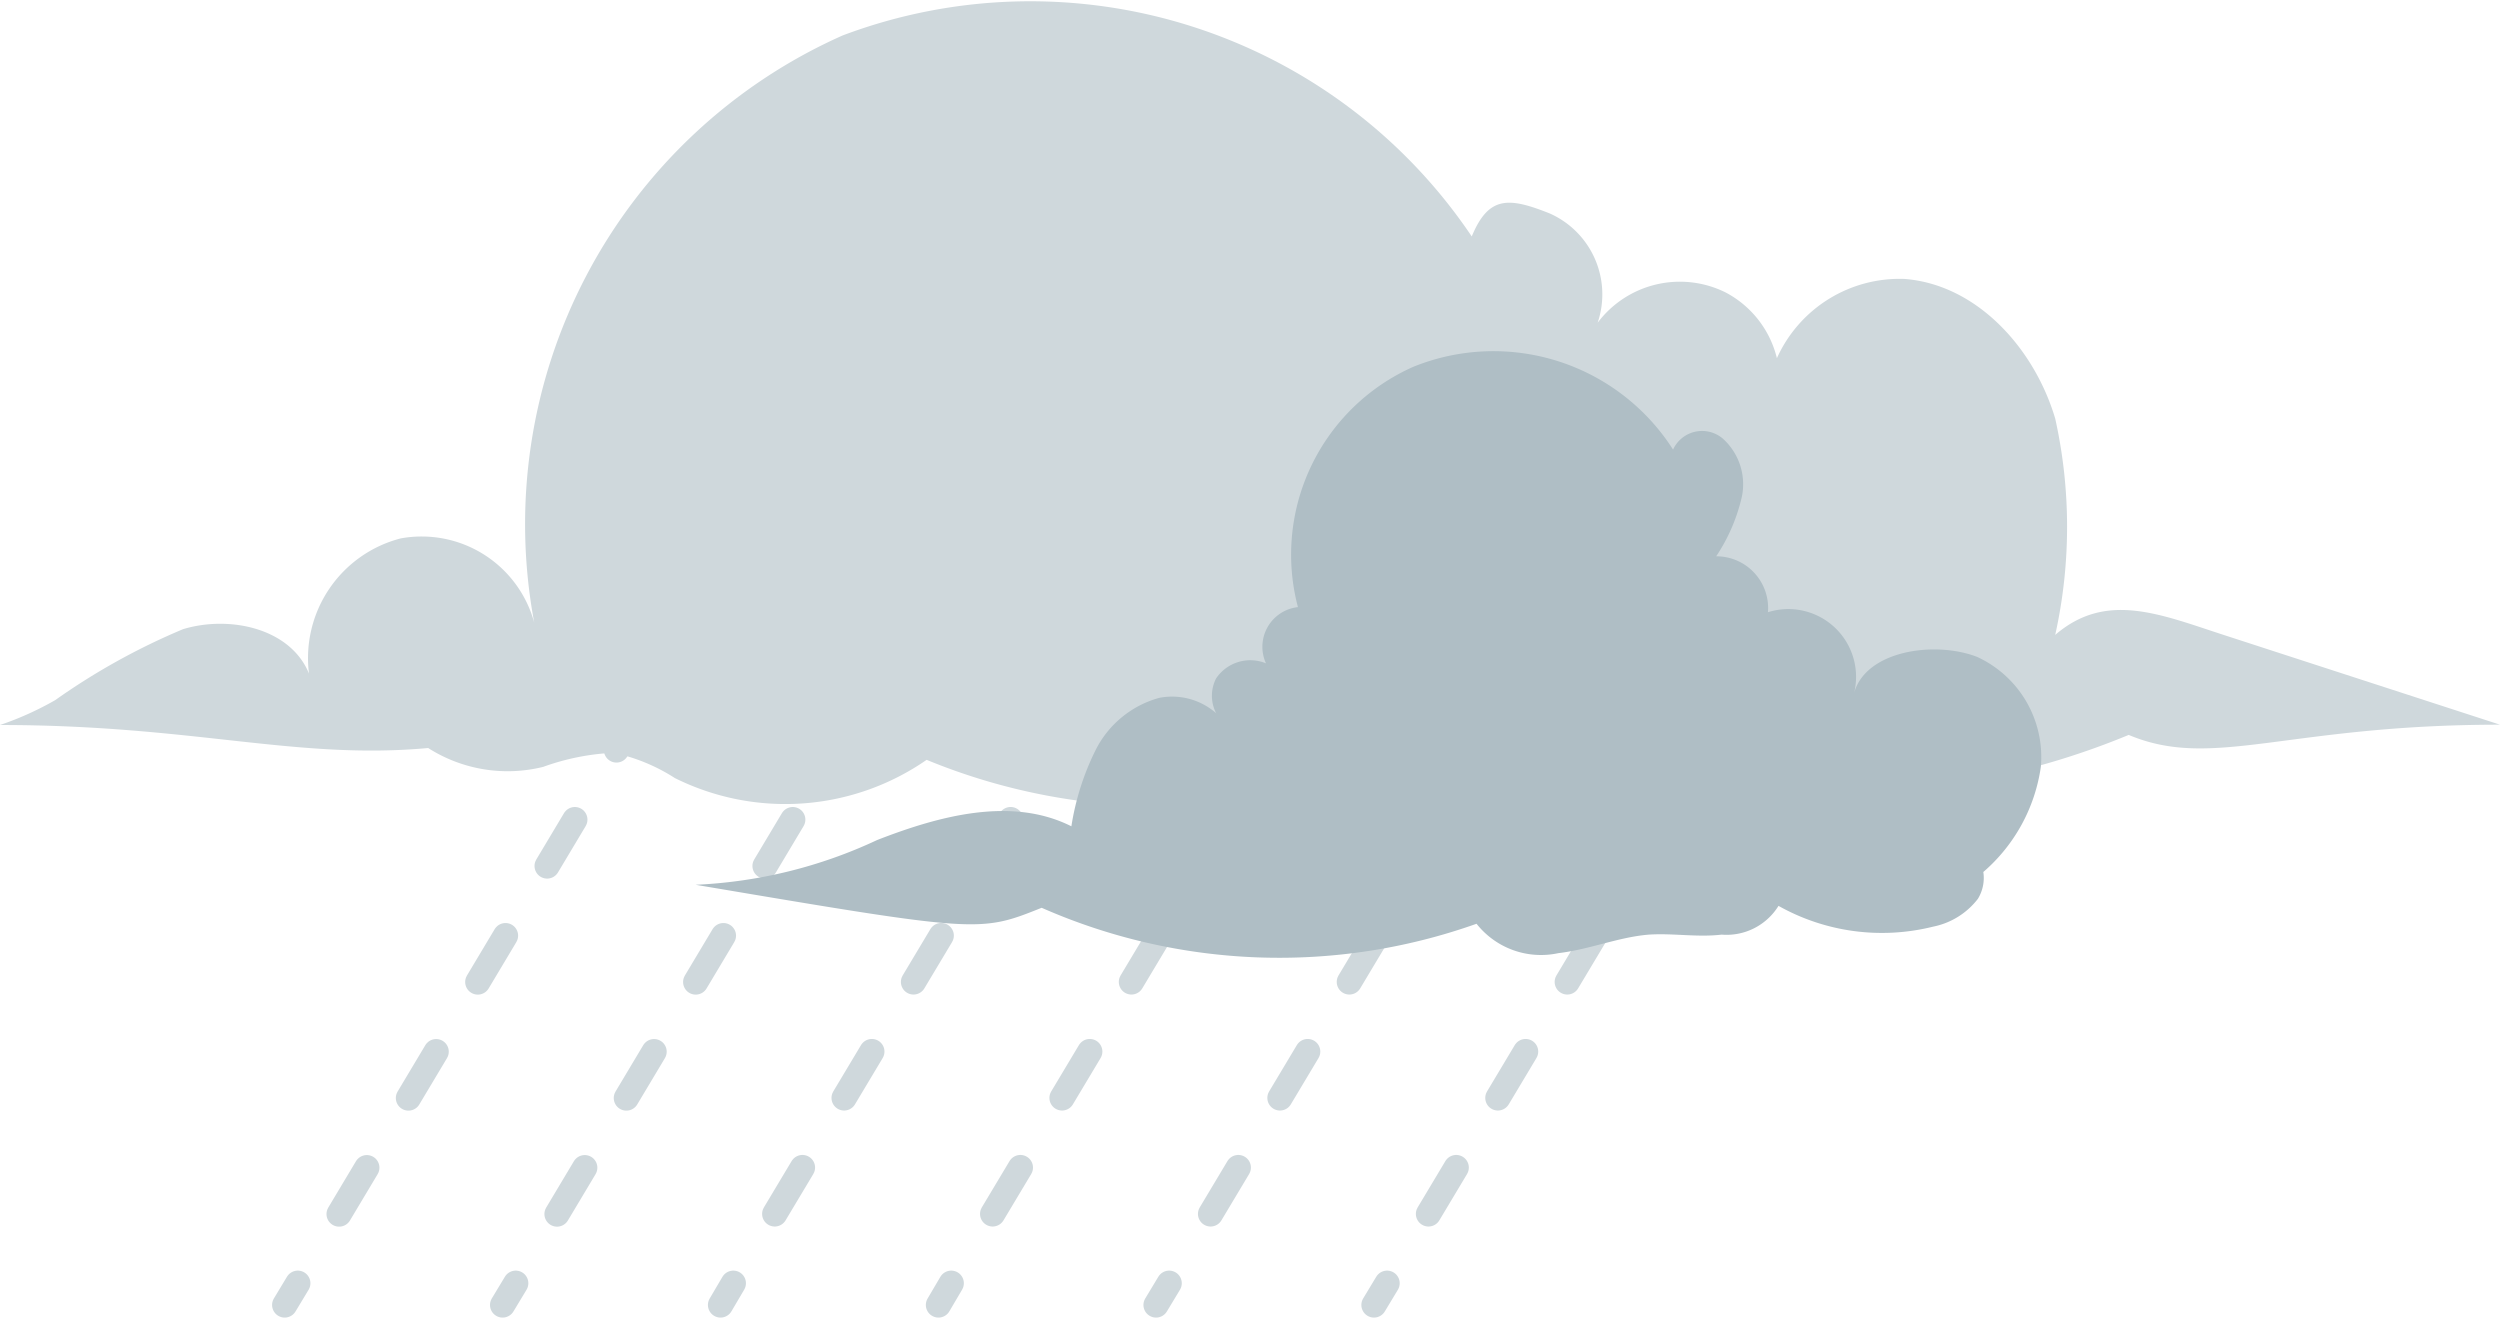 <svg xmlns="http://www.w3.org/2000/svg" viewBox="0 0 78.24 41.24"><defs><style>.cls-1,.cls-2{fill:none;stroke:#cfd8dc;stroke-linecap:round;stroke-miterlimit:10;stroke-width:0.79px;}.cls-2{stroke-dasharray:1.69 2.54;}.cls-3{fill:#cfd8dc;}.cls-4{fill:#afbec5;}</style></defs><title>rain</title><g id="Calque_2" data-name="Calque 2"><g id="Calque_1-2" data-name="Calque 1"><line class="cls-1" x1="28.69" y1="19.16" x2="28.28" y2="19.84"/><line class="cls-2" x1="26.98" y1="22.02" x2="16.79" y2="39.07"/><line class="cls-1" x1="16.14" y1="40.16" x2="15.73" y2="40.84"/><line class="cls-1" x1="35.51" y1="19.16" x2="35.1" y2="19.84"/><line class="cls-2" x1="33.8" y1="22.02" x2="23.6" y2="39.07"/><line class="cls-1" x1="22.95" y1="40.16" x2="22.55" y2="40.84"/><line class="cls-1" x1="42.33" y1="19.16" x2="41.92" y2="19.84"/><line class="cls-2" x1="40.62" y1="22.02" x2="30.42" y2="39.07"/><line class="cls-1" x1="29.77" y1="40.16" x2="29.37" y2="40.84"/><line class="cls-1" x1="49.15" y1="19.16" x2="48.74" y2="19.84"/><line class="cls-2" x1="47.44" y1="22.02" x2="37.24" y2="39.07"/><line class="cls-1" x1="36.59" y1="40.16" x2="36.18" y2="40.84"/><line class="cls-1" x1="55.96" y1="19.16" x2="55.56" y2="19.84"/><line class="cls-2" x1="54.26" y1="22.02" x2="44.06" y2="39.07"/><line class="cls-1" x1="43.41" y1="40.16" x2="43" y2="40.84"/><line class="cls-1" x1="21.87" y1="19.16" x2="21.46" y2="19.84"/><line class="cls-2" x1="20.16" y1="22.02" x2="9.97" y2="39.07"/><line class="cls-1" x1="9.32" y1="40.16" x2="8.91" y2="40.84"/><path id="_Tracé_" data-name="&lt;Tracé&gt;" class="cls-3" d="M69.59,19.87c-2-.65-3.68-1.37-5.27,0a15.62,15.62,0,0,0,0-6.77c-.65-2.19-2.44-4.19-4.71-4.37a4.21,4.21,0,0,0-4,2.48A3.17,3.17,0,0,0,54,9.15a3.22,3.22,0,0,0-4,.95,2.77,2.77,0,0,0-1.5-3.42c-1.28-.51-1.91-.56-2.44.72A16.65,16.65,0,0,0,26.37,1.11a16.74,16.74,0,0,0-9.65,18.38,3.65,3.65,0,0,0-4.18-2.64,3.87,3.87,0,0,0-2.87,4.23c-.58-1.42-2.48-1.83-3.94-1.39a20.86,20.86,0,0,0-4,2.22A9.82,9.82,0,0,1,0,22.69c6.06,0,9.27,1.1,13.4.72A4.62,4.62,0,0,0,17,24a7.42,7.42,0,0,1,2.2-.44,5.74,5.74,0,0,1,1.92.79A7.76,7.76,0,0,0,29,23.78a19.25,19.25,0,0,0,15.32-.28c1.23,1.25,3.59,1,4.94-.07A24.15,24.15,0,0,0,66.62,23c2.64,1.11,4.93-.32,11.62-.32Z"/><path id="_Tracé_2" data-name="&lt;Tracé&gt;" class="cls-4" d="M61.88,20.56c-1.33-.52-3.55-.2-3.87,1.19a2.12,2.12,0,0,0-2.68-2.59,1.62,1.62,0,0,0-1.62-1.75,5.62,5.62,0,0,0,.8-1.85,1.92,1.92,0,0,0-.6-1.84,1,1,0,0,0-1.55.35,6.67,6.67,0,0,0-8.13-2.59A6.43,6.43,0,0,0,40.62,19a1.25,1.25,0,0,0-1,1.76,1.29,1.29,0,0,0-1.56.47,1.19,1.19,0,0,0,0,1.09,2.09,2.09,0,0,0-1.78-.48,3.17,3.17,0,0,0-2,1.65,8.19,8.19,0,0,0-.75,2.37c-1.87-.94-4.13-.33-6.08.43a14.93,14.93,0,0,1-5.68,1.4c8.88,1.5,8.88,1.5,10.83.72a18.44,18.44,0,0,0,13.61.5,2.57,2.57,0,0,0,2.56.92c1-.12,1.87-.5,2.83-.58.76-.05,1.52.09,2.28,0a1.91,1.91,0,0,0,1.78-.9A6.61,6.61,0,0,0,60.5,29a2.35,2.35,0,0,0,1.4-.87,1.25,1.25,0,0,0,.17-.84A5.34,5.34,0,0,0,63.87,24,3.45,3.45,0,0,0,61.88,20.56Z"/></g></g></svg>